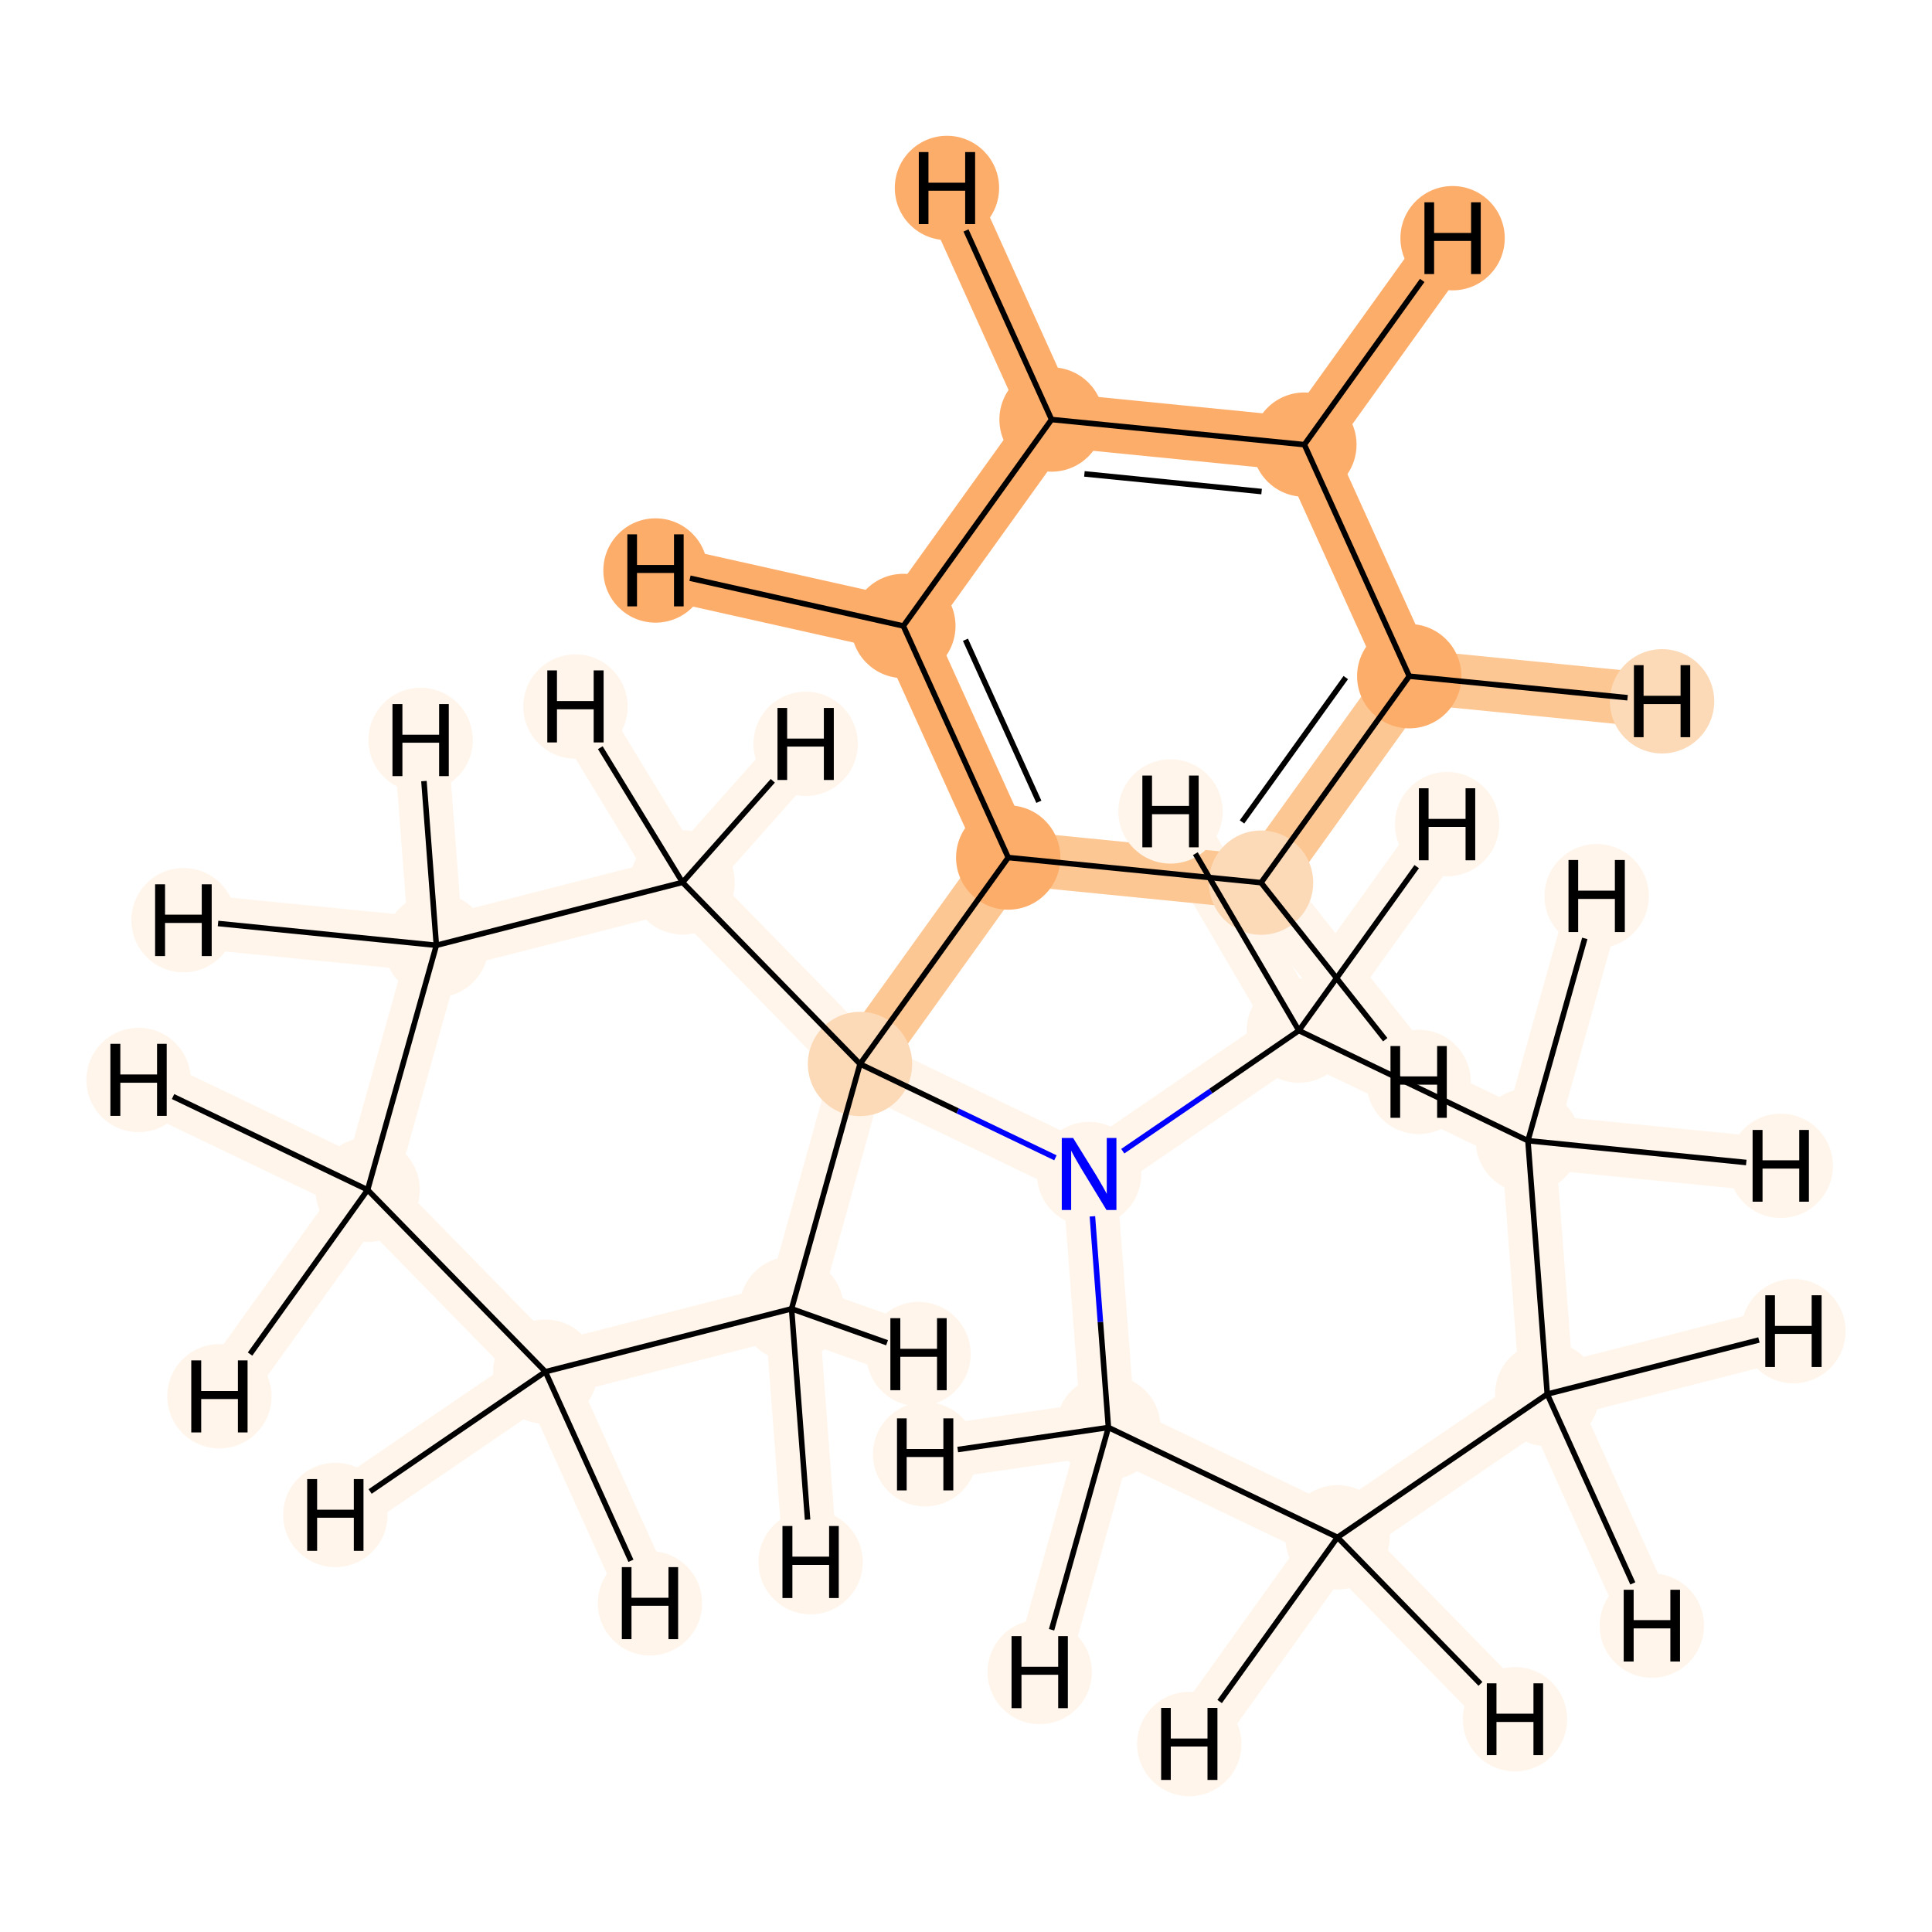 <?xml version='1.0' encoding='iso-8859-1'?>
<svg version='1.1' baseProfile='full'
              xmlns='http://www.w3.org/2000/svg'
                      xmlns:rdkit='http://www.rdkit.org/xml'
                      xmlns:xlink='http://www.w3.org/1999/xlink'
                  xml:space='preserve'
width='700px' height='700px' viewBox='0 0 700 700'>
<!-- END OF HEADER -->
<rect style='opacity:1.0;fill:#FFFFFF;stroke:none' width='700.0' height='700.0' x='0.0' y='0.0'> </rect>
<path d='M 133.2,431.1 L 158.1,342.5' style='fill:none;fill-rule:evenodd;stroke:#FFF5EB;stroke-width:19.6px;stroke-linecap:butt;stroke-linejoin:miter;stroke-opacity:1' />
<path d='M 133.2,431.1 L 197.6,497.0' style='fill:none;fill-rule:evenodd;stroke:#FFF5EB;stroke-width:19.6px;stroke-linecap:butt;stroke-linejoin:miter;stroke-opacity:1' />
<path d='M 133.2,431.1 L 79.5,505.9' style='fill:none;fill-rule:evenodd;stroke:#FFF5EB;stroke-width:19.6px;stroke-linecap:butt;stroke-linejoin:miter;stroke-opacity:1' />
<path d='M 133.2,431.1 L 50.2,391.3' style='fill:none;fill-rule:evenodd;stroke:#FFF5EB;stroke-width:19.6px;stroke-linecap:butt;stroke-linejoin:miter;stroke-opacity:1' />
<path d='M 158.1,342.5 L 247.3,319.7' style='fill:none;fill-rule:evenodd;stroke:#FFF5EB;stroke-width:19.6px;stroke-linecap:butt;stroke-linejoin:miter;stroke-opacity:1' />
<path d='M 158.1,342.5 L 66.5,333.4' style='fill:none;fill-rule:evenodd;stroke:#FFF5EB;stroke-width:19.6px;stroke-linecap:butt;stroke-linejoin:miter;stroke-opacity:1' />
<path d='M 158.1,342.5 L 152.4,268.1' style='fill:none;fill-rule:evenodd;stroke:#FFF5EB;stroke-width:19.6px;stroke-linecap:butt;stroke-linejoin:miter;stroke-opacity:1' />
<path d='M 247.3,319.7 L 311.6,385.5' style='fill:none;fill-rule:evenodd;stroke:#FFF5EB;stroke-width:19.6px;stroke-linecap:butt;stroke-linejoin:miter;stroke-opacity:1' />
<path d='M 247.3,319.7 L 208.5,256.0' style='fill:none;fill-rule:evenodd;stroke:#FFF5EB;stroke-width:19.6px;stroke-linecap:butt;stroke-linejoin:miter;stroke-opacity:1' />
<path d='M 247.3,319.7 L 291.9,269.5' style='fill:none;fill-rule:evenodd;stroke:#FFF5EB;stroke-width:19.6px;stroke-linecap:butt;stroke-linejoin:miter;stroke-opacity:1' />
<path d='M 311.6,385.5 L 286.8,474.2' style='fill:none;fill-rule:evenodd;stroke:#FFF5EB;stroke-width:19.6px;stroke-linecap:butt;stroke-linejoin:miter;stroke-opacity:1' />
<path d='M 311.6,385.5 L 394.6,425.4' style='fill:none;fill-rule:evenodd;stroke:#FFF5EB;stroke-width:19.6px;stroke-linecap:butt;stroke-linejoin:miter;stroke-opacity:1' />
<path d='M 311.6,385.5 L 365.3,310.7' style='fill:none;fill-rule:evenodd;stroke:#FDC793;stroke-width:19.6px;stroke-linecap:butt;stroke-linejoin:miter;stroke-opacity:1' />
<path d='M 286.8,474.2 L 197.6,497.0' style='fill:none;fill-rule:evenodd;stroke:#FFF5EB;stroke-width:19.6px;stroke-linecap:butt;stroke-linejoin:miter;stroke-opacity:1' />
<path d='M 286.8,474.2 L 332.8,490.6' style='fill:none;fill-rule:evenodd;stroke:#FFF5EB;stroke-width:19.6px;stroke-linecap:butt;stroke-linejoin:miter;stroke-opacity:1' />
<path d='M 286.8,474.2 L 293.7,566.0' style='fill:none;fill-rule:evenodd;stroke:#FFF5EB;stroke-width:19.6px;stroke-linecap:butt;stroke-linejoin:miter;stroke-opacity:1' />
<path d='M 197.6,497.0 L 235.5,580.9' style='fill:none;fill-rule:evenodd;stroke:#FFF5EB;stroke-width:19.6px;stroke-linecap:butt;stroke-linejoin:miter;stroke-opacity:1' />
<path d='M 197.6,497.0 L 121.5,548.9' style='fill:none;fill-rule:evenodd;stroke:#FFF5EB;stroke-width:19.6px;stroke-linecap:butt;stroke-linejoin:miter;stroke-opacity:1' />
<path d='M 394.6,425.4 L 401.6,517.2' style='fill:none;fill-rule:evenodd;stroke:#FFF5EB;stroke-width:19.6px;stroke-linecap:butt;stroke-linejoin:miter;stroke-opacity:1' />
<path d='M 394.6,425.4 L 470.6,373.4' style='fill:none;fill-rule:evenodd;stroke:#FFF5EB;stroke-width:19.6px;stroke-linecap:butt;stroke-linejoin:miter;stroke-opacity:1' />
<path d='M 401.6,517.2 L 484.6,557.0' style='fill:none;fill-rule:evenodd;stroke:#FFF5EB;stroke-width:19.6px;stroke-linecap:butt;stroke-linejoin:miter;stroke-opacity:1' />
<path d='M 401.6,517.2 L 376.7,605.8' style='fill:none;fill-rule:evenodd;stroke:#FFF5EB;stroke-width:19.6px;stroke-linecap:butt;stroke-linejoin:miter;stroke-opacity:1' />
<path d='M 401.6,517.2 L 335.2,526.9' style='fill:none;fill-rule:evenodd;stroke:#FFF5EB;stroke-width:19.6px;stroke-linecap:butt;stroke-linejoin:miter;stroke-opacity:1' />
<path d='M 484.6,557.0 L 560.6,505.1' style='fill:none;fill-rule:evenodd;stroke:#FFF5EB;stroke-width:19.6px;stroke-linecap:butt;stroke-linejoin:miter;stroke-opacity:1' />
<path d='M 484.6,557.0 L 548.9,622.9' style='fill:none;fill-rule:evenodd;stroke:#FFF5EB;stroke-width:19.6px;stroke-linecap:butt;stroke-linejoin:miter;stroke-opacity:1' />
<path d='M 484.6,557.0 L 430.9,631.9' style='fill:none;fill-rule:evenodd;stroke:#FFF5EB;stroke-width:19.6px;stroke-linecap:butt;stroke-linejoin:miter;stroke-opacity:1' />
<path d='M 560.6,505.1 L 553.6,413.3' style='fill:none;fill-rule:evenodd;stroke:#FFF5EB;stroke-width:19.6px;stroke-linecap:butt;stroke-linejoin:miter;stroke-opacity:1' />
<path d='M 560.6,505.1 L 649.8,482.3' style='fill:none;fill-rule:evenodd;stroke:#FFF5EB;stroke-width:19.6px;stroke-linecap:butt;stroke-linejoin:miter;stroke-opacity:1' />
<path d='M 560.6,505.1 L 598.5,589.0' style='fill:none;fill-rule:evenodd;stroke:#FFF5EB;stroke-width:19.6px;stroke-linecap:butt;stroke-linejoin:miter;stroke-opacity:1' />
<path d='M 553.6,413.3 L 470.6,373.4' style='fill:none;fill-rule:evenodd;stroke:#FFF5EB;stroke-width:19.6px;stroke-linecap:butt;stroke-linejoin:miter;stroke-opacity:1' />
<path d='M 553.6,413.3 L 578.5,324.7' style='fill:none;fill-rule:evenodd;stroke:#FFF5EB;stroke-width:19.6px;stroke-linecap:butt;stroke-linejoin:miter;stroke-opacity:1' />
<path d='M 553.6,413.3 L 645.2,422.4' style='fill:none;fill-rule:evenodd;stroke:#FFF5EB;stroke-width:19.6px;stroke-linecap:butt;stroke-linejoin:miter;stroke-opacity:1' />
<path d='M 470.6,373.4 L 424.1,294.0' style='fill:none;fill-rule:evenodd;stroke:#FFF5EB;stroke-width:19.6px;stroke-linecap:butt;stroke-linejoin:miter;stroke-opacity:1' />
<path d='M 470.6,373.4 L 524.3,298.6' style='fill:none;fill-rule:evenodd;stroke:#FFF5EB;stroke-width:19.6px;stroke-linecap:butt;stroke-linejoin:miter;stroke-opacity:1' />
<path d='M 365.3,310.7 L 327.3,226.8' style='fill:none;fill-rule:evenodd;stroke:#FDAD6A;stroke-width:19.6px;stroke-linecap:butt;stroke-linejoin:miter;stroke-opacity:1' />
<path d='M 365.3,310.7 L 456.9,319.8' style='fill:none;fill-rule:evenodd;stroke:#FDC793;stroke-width:19.6px;stroke-linecap:butt;stroke-linejoin:miter;stroke-opacity:1' />
<path d='M 327.3,226.8 L 381.0,152.0' style='fill:none;fill-rule:evenodd;stroke:#FDAD6A;stroke-width:19.6px;stroke-linecap:butt;stroke-linejoin:miter;stroke-opacity:1' />
<path d='M 327.3,226.8 L 237.5,206.7' style='fill:none;fill-rule:evenodd;stroke:#FDAD6A;stroke-width:19.6px;stroke-linecap:butt;stroke-linejoin:miter;stroke-opacity:1' />
<path d='M 381.0,152.0 L 472.6,161.1' style='fill:none;fill-rule:evenodd;stroke:#FDAD6A;stroke-width:19.6px;stroke-linecap:butt;stroke-linejoin:miter;stroke-opacity:1' />
<path d='M 381.0,152.0 L 343.1,68.1' style='fill:none;fill-rule:evenodd;stroke:#FDAD6A;stroke-width:19.6px;stroke-linecap:butt;stroke-linejoin:miter;stroke-opacity:1' />
<path d='M 472.6,161.1 L 510.6,245.0' style='fill:none;fill-rule:evenodd;stroke:#FDAD6A;stroke-width:19.6px;stroke-linecap:butt;stroke-linejoin:miter;stroke-opacity:1' />
<path d='M 472.6,161.1 L 526.3,86.3' style='fill:none;fill-rule:evenodd;stroke:#FDAD6A;stroke-width:19.6px;stroke-linecap:butt;stroke-linejoin:miter;stroke-opacity:1' />
<path d='M 510.6,245.0 L 456.9,319.8' style='fill:none;fill-rule:evenodd;stroke:#FDC793;stroke-width:19.6px;stroke-linecap:butt;stroke-linejoin:miter;stroke-opacity:1' />
<path d='M 510.6,245.0 L 602.2,254.1' style='fill:none;fill-rule:evenodd;stroke:#FDC793;stroke-width:19.6px;stroke-linecap:butt;stroke-linejoin:miter;stroke-opacity:1' />
<path d='M 456.9,319.8 L 514.0,392.0' style='fill:none;fill-rule:evenodd;stroke:#FFF5EB;stroke-width:19.6px;stroke-linecap:butt;stroke-linejoin:miter;stroke-opacity:1' />
<ellipse cx='133.2' cy='431.1' rx='18.4' ry='18.4'  style='fill:#FFF5EB;fill-rule:evenodd;stroke:#FFF5EB;stroke-width:1.0px;stroke-linecap:butt;stroke-linejoin:miter;stroke-opacity:1' />
<ellipse cx='158.1' cy='342.5' rx='18.4' ry='18.4'  style='fill:#FFF5EB;fill-rule:evenodd;stroke:#FFF5EB;stroke-width:1.0px;stroke-linecap:butt;stroke-linejoin:miter;stroke-opacity:1' />
<ellipse cx='247.3' cy='319.7' rx='18.4' ry='18.4'  style='fill:#FFF5EB;fill-rule:evenodd;stroke:#FFF5EB;stroke-width:1.0px;stroke-linecap:butt;stroke-linejoin:miter;stroke-opacity:1' />
<ellipse cx='311.6' cy='385.5' rx='18.4' ry='18.4'  style='fill:#FDDAB7;fill-rule:evenodd;stroke:#FDDAB7;stroke-width:1.0px;stroke-linecap:butt;stroke-linejoin:miter;stroke-opacity:1' />
<ellipse cx='286.8' cy='474.2' rx='18.4' ry='18.4'  style='fill:#FFF5EB;fill-rule:evenodd;stroke:#FFF5EB;stroke-width:1.0px;stroke-linecap:butt;stroke-linejoin:miter;stroke-opacity:1' />
<ellipse cx='197.6' cy='497.0' rx='18.4' ry='18.4'  style='fill:#FFF5EB;fill-rule:evenodd;stroke:#FFF5EB;stroke-width:1.0px;stroke-linecap:butt;stroke-linejoin:miter;stroke-opacity:1' />
<ellipse cx='394.6' cy='425.4' rx='18.4' ry='18.4'  style='fill:#FFF5EB;fill-rule:evenodd;stroke:#FFF5EB;stroke-width:1.0px;stroke-linecap:butt;stroke-linejoin:miter;stroke-opacity:1' />
<ellipse cx='401.6' cy='517.2' rx='18.4' ry='18.4'  style='fill:#FFF5EB;fill-rule:evenodd;stroke:#FFF5EB;stroke-width:1.0px;stroke-linecap:butt;stroke-linejoin:miter;stroke-opacity:1' />
<ellipse cx='484.6' cy='557.0' rx='18.4' ry='18.4'  style='fill:#FFF5EB;fill-rule:evenodd;stroke:#FFF5EB;stroke-width:1.0px;stroke-linecap:butt;stroke-linejoin:miter;stroke-opacity:1' />
<ellipse cx='560.6' cy='505.1' rx='18.4' ry='18.4'  style='fill:#FFF5EB;fill-rule:evenodd;stroke:#FFF5EB;stroke-width:1.0px;stroke-linecap:butt;stroke-linejoin:miter;stroke-opacity:1' />
<ellipse cx='553.6' cy='413.3' rx='18.4' ry='18.4'  style='fill:#FFF5EB;fill-rule:evenodd;stroke:#FFF5EB;stroke-width:1.0px;stroke-linecap:butt;stroke-linejoin:miter;stroke-opacity:1' />
<ellipse cx='470.6' cy='373.4' rx='18.4' ry='18.4'  style='fill:#FFF5EB;fill-rule:evenodd;stroke:#FFF5EB;stroke-width:1.0px;stroke-linecap:butt;stroke-linejoin:miter;stroke-opacity:1' />
<ellipse cx='365.3' cy='310.7' rx='18.4' ry='18.4'  style='fill:#FDAD6A;fill-rule:evenodd;stroke:#FDAD6A;stroke-width:1.0px;stroke-linecap:butt;stroke-linejoin:miter;stroke-opacity:1' />
<ellipse cx='327.3' cy='226.8' rx='18.4' ry='18.4'  style='fill:#FDAD6A;fill-rule:evenodd;stroke:#FDAD6A;stroke-width:1.0px;stroke-linecap:butt;stroke-linejoin:miter;stroke-opacity:1' />
<ellipse cx='381.0' cy='152.0' rx='18.4' ry='18.4'  style='fill:#FDAD6A;fill-rule:evenodd;stroke:#FDAD6A;stroke-width:1.0px;stroke-linecap:butt;stroke-linejoin:miter;stroke-opacity:1' />
<ellipse cx='472.6' cy='161.1' rx='18.4' ry='18.4'  style='fill:#FDAD6A;fill-rule:evenodd;stroke:#FDAD6A;stroke-width:1.0px;stroke-linecap:butt;stroke-linejoin:miter;stroke-opacity:1' />
<ellipse cx='510.6' cy='245.0' rx='18.4' ry='18.4'  style='fill:#FDAD6A;fill-rule:evenodd;stroke:#FDAD6A;stroke-width:1.0px;stroke-linecap:butt;stroke-linejoin:miter;stroke-opacity:1' />
<ellipse cx='456.9' cy='319.8' rx='18.4' ry='18.4'  style='fill:#FDDAB7;fill-rule:evenodd;stroke:#FDDAB7;stroke-width:1.0px;stroke-linecap:butt;stroke-linejoin:miter;stroke-opacity:1' />
<ellipse cx='79.5' cy='505.9' rx='18.4' ry='18.4'  style='fill:#FFF5EB;fill-rule:evenodd;stroke:#FFF5EB;stroke-width:1.0px;stroke-linecap:butt;stroke-linejoin:miter;stroke-opacity:1' />
<ellipse cx='50.2' cy='391.3' rx='18.4' ry='18.4'  style='fill:#FFF5EB;fill-rule:evenodd;stroke:#FFF5EB;stroke-width:1.0px;stroke-linecap:butt;stroke-linejoin:miter;stroke-opacity:1' />
<ellipse cx='66.5' cy='333.4' rx='18.4' ry='18.4'  style='fill:#FFF5EB;fill-rule:evenodd;stroke:#FFF5EB;stroke-width:1.0px;stroke-linecap:butt;stroke-linejoin:miter;stroke-opacity:1' />
<ellipse cx='152.4' cy='268.1' rx='18.4' ry='18.4'  style='fill:#FFF5EB;fill-rule:evenodd;stroke:#FFF5EB;stroke-width:1.0px;stroke-linecap:butt;stroke-linejoin:miter;stroke-opacity:1' />
<ellipse cx='208.5' cy='256.0' rx='18.4' ry='18.4'  style='fill:#FFF5EB;fill-rule:evenodd;stroke:#FFF5EB;stroke-width:1.0px;stroke-linecap:butt;stroke-linejoin:miter;stroke-opacity:1' />
<ellipse cx='291.9' cy='269.5' rx='18.4' ry='18.4'  style='fill:#FFF5EB;fill-rule:evenodd;stroke:#FFF5EB;stroke-width:1.0px;stroke-linecap:butt;stroke-linejoin:miter;stroke-opacity:1' />
<ellipse cx='332.8' cy='490.6' rx='18.4' ry='18.4'  style='fill:#FFF5EB;fill-rule:evenodd;stroke:#FFF5EB;stroke-width:1.0px;stroke-linecap:butt;stroke-linejoin:miter;stroke-opacity:1' />
<ellipse cx='293.7' cy='566.0' rx='18.4' ry='18.4'  style='fill:#FFF5EB;fill-rule:evenodd;stroke:#FFF5EB;stroke-width:1.0px;stroke-linecap:butt;stroke-linejoin:miter;stroke-opacity:1' />
<ellipse cx='235.5' cy='580.9' rx='18.4' ry='18.4'  style='fill:#FFF5EB;fill-rule:evenodd;stroke:#FFF5EB;stroke-width:1.0px;stroke-linecap:butt;stroke-linejoin:miter;stroke-opacity:1' />
<ellipse cx='121.5' cy='548.9' rx='18.4' ry='18.4'  style='fill:#FFF5EB;fill-rule:evenodd;stroke:#FFF5EB;stroke-width:1.0px;stroke-linecap:butt;stroke-linejoin:miter;stroke-opacity:1' />
<ellipse cx='376.7' cy='605.8' rx='18.4' ry='18.4'  style='fill:#FFF5EB;fill-rule:evenodd;stroke:#FFF5EB;stroke-width:1.0px;stroke-linecap:butt;stroke-linejoin:miter;stroke-opacity:1' />
<ellipse cx='335.2' cy='526.9' rx='18.4' ry='18.4'  style='fill:#FFF5EB;fill-rule:evenodd;stroke:#FFF5EB;stroke-width:1.0px;stroke-linecap:butt;stroke-linejoin:miter;stroke-opacity:1' />
<ellipse cx='548.9' cy='622.9' rx='18.4' ry='18.4'  style='fill:#FFF5EB;fill-rule:evenodd;stroke:#FFF5EB;stroke-width:1.0px;stroke-linecap:butt;stroke-linejoin:miter;stroke-opacity:1' />
<ellipse cx='430.9' cy='631.9' rx='18.4' ry='18.4'  style='fill:#FFF5EB;fill-rule:evenodd;stroke:#FFF5EB;stroke-width:1.0px;stroke-linecap:butt;stroke-linejoin:miter;stroke-opacity:1' />
<ellipse cx='649.8' cy='482.3' rx='18.4' ry='18.4'  style='fill:#FFF5EB;fill-rule:evenodd;stroke:#FFF5EB;stroke-width:1.0px;stroke-linecap:butt;stroke-linejoin:miter;stroke-opacity:1' />
<ellipse cx='598.5' cy='589.0' rx='18.4' ry='18.4'  style='fill:#FFF5EB;fill-rule:evenodd;stroke:#FFF5EB;stroke-width:1.0px;stroke-linecap:butt;stroke-linejoin:miter;stroke-opacity:1' />
<ellipse cx='578.5' cy='324.7' rx='18.4' ry='18.4'  style='fill:#FFF5EB;fill-rule:evenodd;stroke:#FFF5EB;stroke-width:1.0px;stroke-linecap:butt;stroke-linejoin:miter;stroke-opacity:1' />
<ellipse cx='645.2' cy='422.4' rx='18.4' ry='18.4'  style='fill:#FFF5EB;fill-rule:evenodd;stroke:#FFF5EB;stroke-width:1.0px;stroke-linecap:butt;stroke-linejoin:miter;stroke-opacity:1' />
<ellipse cx='424.1' cy='294.0' rx='18.4' ry='18.4'  style='fill:#FFF5EB;fill-rule:evenodd;stroke:#FFF5EB;stroke-width:1.0px;stroke-linecap:butt;stroke-linejoin:miter;stroke-opacity:1' />
<ellipse cx='524.3' cy='298.6' rx='18.4' ry='18.4'  style='fill:#FFF5EB;fill-rule:evenodd;stroke:#FFF5EB;stroke-width:1.0px;stroke-linecap:butt;stroke-linejoin:miter;stroke-opacity:1' />
<ellipse cx='237.5' cy='206.7' rx='18.4' ry='18.4'  style='fill:#FDAD6A;fill-rule:evenodd;stroke:#FDAD6A;stroke-width:1.0px;stroke-linecap:butt;stroke-linejoin:miter;stroke-opacity:1' />
<ellipse cx='343.1' cy='68.1' rx='18.4' ry='18.4'  style='fill:#FDAD6A;fill-rule:evenodd;stroke:#FDAD6A;stroke-width:1.0px;stroke-linecap:butt;stroke-linejoin:miter;stroke-opacity:1' />
<ellipse cx='526.3' cy='86.3' rx='18.4' ry='18.4'  style='fill:#FDAD6A;fill-rule:evenodd;stroke:#FDAD6A;stroke-width:1.0px;stroke-linecap:butt;stroke-linejoin:miter;stroke-opacity:1' />
<ellipse cx='602.2' cy='254.1' rx='18.4' ry='18.4'  style='fill:#FDDAB7;fill-rule:evenodd;stroke:#FDDAB7;stroke-width:1.0px;stroke-linecap:butt;stroke-linejoin:miter;stroke-opacity:1' />
<ellipse cx='514.0' cy='392.0' rx='18.4' ry='18.4'  style='fill:#FFF5EB;fill-rule:evenodd;stroke:#FFF5EB;stroke-width:1.0px;stroke-linecap:butt;stroke-linejoin:miter;stroke-opacity:1' />
<path class='bond-0 atom-0 atom-1' d='M 133.2,431.1 L 158.1,342.5' style='fill:none;fill-rule:evenodd;stroke:#000000;stroke-width:2.0px;stroke-linecap:butt;stroke-linejoin:miter;stroke-opacity:1' />
<path class='bond-17 atom-5 atom-0' d='M 197.6,497.0 L 133.2,431.1' style='fill:none;fill-rule:evenodd;stroke:#000000;stroke-width:2.0px;stroke-linecap:butt;stroke-linejoin:miter;stroke-opacity:1' />
<path class='bond-20 atom-0 atom-18' d='M 133.2,431.1 L 90.6,490.6' style='fill:none;fill-rule:evenodd;stroke:#000000;stroke-width:2.0px;stroke-linecap:butt;stroke-linejoin:miter;stroke-opacity:1' />
<path class='bond-21 atom-0 atom-19' d='M 133.2,431.1 L 62.7,397.3' style='fill:none;fill-rule:evenodd;stroke:#000000;stroke-width:2.0px;stroke-linecap:butt;stroke-linejoin:miter;stroke-opacity:1' />
<path class='bond-1 atom-1 atom-2' d='M 158.1,342.5 L 247.3,319.7' style='fill:none;fill-rule:evenodd;stroke:#000000;stroke-width:2.0px;stroke-linecap:butt;stroke-linejoin:miter;stroke-opacity:1' />
<path class='bond-22 atom-1 atom-20' d='M 158.1,342.5 L 79.0,334.6' style='fill:none;fill-rule:evenodd;stroke:#000000;stroke-width:2.0px;stroke-linecap:butt;stroke-linejoin:miter;stroke-opacity:1' />
<path class='bond-23 atom-1 atom-21' d='M 158.1,342.5 L 153.6,283.0' style='fill:none;fill-rule:evenodd;stroke:#000000;stroke-width:2.0px;stroke-linecap:butt;stroke-linejoin:miter;stroke-opacity:1' />
<path class='bond-2 atom-2 atom-3' d='M 247.3,319.7 L 311.6,385.5' style='fill:none;fill-rule:evenodd;stroke:#000000;stroke-width:2.0px;stroke-linecap:butt;stroke-linejoin:miter;stroke-opacity:1' />
<path class='bond-24 atom-2 atom-22' d='M 247.3,319.7 L 217.5,270.9' style='fill:none;fill-rule:evenodd;stroke:#000000;stroke-width:2.0px;stroke-linecap:butt;stroke-linejoin:miter;stroke-opacity:1' />
<path class='bond-25 atom-2 atom-23' d='M 247.3,319.7 L 280.0,282.9' style='fill:none;fill-rule:evenodd;stroke:#000000;stroke-width:2.0px;stroke-linecap:butt;stroke-linejoin:miter;stroke-opacity:1' />
<path class='bond-3 atom-3 atom-4' d='M 311.6,385.5 L 286.8,474.2' style='fill:none;fill-rule:evenodd;stroke:#000000;stroke-width:2.0px;stroke-linecap:butt;stroke-linejoin:miter;stroke-opacity:1' />
<path class='bond-5 atom-3 atom-6' d='M 311.6,385.5 L 347.0,402.5' style='fill:none;fill-rule:evenodd;stroke:#000000;stroke-width:2.0px;stroke-linecap:butt;stroke-linejoin:miter;stroke-opacity:1' />
<path class='bond-5 atom-3 atom-6' d='M 347.0,402.5 L 382.4,419.5' style='fill:none;fill-rule:evenodd;stroke:#0000FF;stroke-width:2.0px;stroke-linecap:butt;stroke-linejoin:miter;stroke-opacity:1' />
<path class='bond-11 atom-3 atom-12' d='M 311.6,385.5 L 365.3,310.7' style='fill:none;fill-rule:evenodd;stroke:#000000;stroke-width:2.0px;stroke-linecap:butt;stroke-linejoin:miter;stroke-opacity:1' />
<path class='bond-4 atom-4 atom-5' d='M 286.8,474.2 L 197.6,497.0' style='fill:none;fill-rule:evenodd;stroke:#000000;stroke-width:2.0px;stroke-linecap:butt;stroke-linejoin:miter;stroke-opacity:1' />
<path class='bond-26 atom-4 atom-24' d='M 286.8,474.2 L 321.4,486.5' style='fill:none;fill-rule:evenodd;stroke:#000000;stroke-width:2.0px;stroke-linecap:butt;stroke-linejoin:miter;stroke-opacity:1' />
<path class='bond-27 atom-4 atom-25' d='M 286.8,474.2 L 292.6,550.6' style='fill:none;fill-rule:evenodd;stroke:#000000;stroke-width:2.0px;stroke-linecap:butt;stroke-linejoin:miter;stroke-opacity:1' />
<path class='bond-28 atom-5 atom-26' d='M 197.6,497.0 L 228.6,565.5' style='fill:none;fill-rule:evenodd;stroke:#000000;stroke-width:2.0px;stroke-linecap:butt;stroke-linejoin:miter;stroke-opacity:1' />
<path class='bond-29 atom-5 atom-27' d='M 197.6,497.0 L 134.1,540.4' style='fill:none;fill-rule:evenodd;stroke:#000000;stroke-width:2.0px;stroke-linecap:butt;stroke-linejoin:miter;stroke-opacity:1' />
<path class='bond-6 atom-6 atom-7' d='M 395.8,440.7 L 398.7,479.0' style='fill:none;fill-rule:evenodd;stroke:#0000FF;stroke-width:2.0px;stroke-linecap:butt;stroke-linejoin:miter;stroke-opacity:1' />
<path class='bond-6 atom-6 atom-7' d='M 398.7,479.0 L 401.6,517.2' style='fill:none;fill-rule:evenodd;stroke:#000000;stroke-width:2.0px;stroke-linecap:butt;stroke-linejoin:miter;stroke-opacity:1' />
<path class='bond-18 atom-11 atom-6' d='M 470.6,373.4 L 438.7,395.3' style='fill:none;fill-rule:evenodd;stroke:#000000;stroke-width:2.0px;stroke-linecap:butt;stroke-linejoin:miter;stroke-opacity:1' />
<path class='bond-18 atom-11 atom-6' d='M 438.7,395.3 L 406.8,417.1' style='fill:none;fill-rule:evenodd;stroke:#0000FF;stroke-width:2.0px;stroke-linecap:butt;stroke-linejoin:miter;stroke-opacity:1' />
<path class='bond-7 atom-7 atom-8' d='M 401.6,517.2 L 484.6,557.0' style='fill:none;fill-rule:evenodd;stroke:#000000;stroke-width:2.0px;stroke-linecap:butt;stroke-linejoin:miter;stroke-opacity:1' />
<path class='bond-30 atom-7 atom-28' d='M 401.6,517.2 L 381.0,590.5' style='fill:none;fill-rule:evenodd;stroke:#000000;stroke-width:2.0px;stroke-linecap:butt;stroke-linejoin:miter;stroke-opacity:1' />
<path class='bond-31 atom-7 atom-29' d='M 401.6,517.2 L 347.0,525.2' style='fill:none;fill-rule:evenodd;stroke:#000000;stroke-width:2.0px;stroke-linecap:butt;stroke-linejoin:miter;stroke-opacity:1' />
<path class='bond-8 atom-8 atom-9' d='M 484.6,557.0 L 560.6,505.1' style='fill:none;fill-rule:evenodd;stroke:#000000;stroke-width:2.0px;stroke-linecap:butt;stroke-linejoin:miter;stroke-opacity:1' />
<path class='bond-32 atom-8 atom-30' d='M 484.6,557.0 L 536.4,610.1' style='fill:none;fill-rule:evenodd;stroke:#000000;stroke-width:2.0px;stroke-linecap:butt;stroke-linejoin:miter;stroke-opacity:1' />
<path class='bond-33 atom-8 atom-31' d='M 484.6,557.0 L 441.9,616.5' style='fill:none;fill-rule:evenodd;stroke:#000000;stroke-width:2.0px;stroke-linecap:butt;stroke-linejoin:miter;stroke-opacity:1' />
<path class='bond-9 atom-9 atom-10' d='M 560.6,505.1 L 553.6,413.3' style='fill:none;fill-rule:evenodd;stroke:#000000;stroke-width:2.0px;stroke-linecap:butt;stroke-linejoin:miter;stroke-opacity:1' />
<path class='bond-34 atom-9 atom-32' d='M 560.6,505.1 L 637.3,485.5' style='fill:none;fill-rule:evenodd;stroke:#000000;stroke-width:2.0px;stroke-linecap:butt;stroke-linejoin:miter;stroke-opacity:1' />
<path class='bond-35 atom-9 atom-33' d='M 560.6,505.1 L 591.6,573.7' style='fill:none;fill-rule:evenodd;stroke:#000000;stroke-width:2.0px;stroke-linecap:butt;stroke-linejoin:miter;stroke-opacity:1' />
<path class='bond-10 atom-10 atom-11' d='M 553.6,413.3 L 470.6,373.4' style='fill:none;fill-rule:evenodd;stroke:#000000;stroke-width:2.0px;stroke-linecap:butt;stroke-linejoin:miter;stroke-opacity:1' />
<path class='bond-36 atom-10 atom-34' d='M 553.6,413.3 L 574.2,340.0' style='fill:none;fill-rule:evenodd;stroke:#000000;stroke-width:2.0px;stroke-linecap:butt;stroke-linejoin:miter;stroke-opacity:1' />
<path class='bond-37 atom-10 atom-35' d='M 553.6,413.3 L 632.7,421.2' style='fill:none;fill-rule:evenodd;stroke:#000000;stroke-width:2.0px;stroke-linecap:butt;stroke-linejoin:miter;stroke-opacity:1' />
<path class='bond-38 atom-11 atom-36' d='M 470.6,373.4 L 433.1,309.3' style='fill:none;fill-rule:evenodd;stroke:#000000;stroke-width:2.0px;stroke-linecap:butt;stroke-linejoin:miter;stroke-opacity:1' />
<path class='bond-39 atom-11 atom-37' d='M 470.6,373.4 L 513.3,314.0' style='fill:none;fill-rule:evenodd;stroke:#000000;stroke-width:2.0px;stroke-linecap:butt;stroke-linejoin:miter;stroke-opacity:1' />
<path class='bond-12 atom-12 atom-13' d='M 365.3,310.7 L 327.3,226.8' style='fill:none;fill-rule:evenodd;stroke:#000000;stroke-width:2.0px;stroke-linecap:butt;stroke-linejoin:miter;stroke-opacity:1' />
<path class='bond-12 atom-12 atom-13' d='M 376.4,290.5 L 349.8,231.8' style='fill:none;fill-rule:evenodd;stroke:#000000;stroke-width:2.0px;stroke-linecap:butt;stroke-linejoin:miter;stroke-opacity:1' />
<path class='bond-19 atom-17 atom-12' d='M 456.9,319.8 L 365.3,310.7' style='fill:none;fill-rule:evenodd;stroke:#000000;stroke-width:2.0px;stroke-linecap:butt;stroke-linejoin:miter;stroke-opacity:1' />
<path class='bond-13 atom-13 atom-14' d='M 327.3,226.8 L 381.0,152.0' style='fill:none;fill-rule:evenodd;stroke:#000000;stroke-width:2.0px;stroke-linecap:butt;stroke-linejoin:miter;stroke-opacity:1' />
<path class='bond-40 atom-13 atom-38' d='M 327.3,226.8 L 250.0,209.5' style='fill:none;fill-rule:evenodd;stroke:#000000;stroke-width:2.0px;stroke-linecap:butt;stroke-linejoin:miter;stroke-opacity:1' />
<path class='bond-14 atom-14 atom-15' d='M 381.0,152.0 L 472.6,161.1' style='fill:none;fill-rule:evenodd;stroke:#000000;stroke-width:2.0px;stroke-linecap:butt;stroke-linejoin:miter;stroke-opacity:1' />
<path class='bond-14 atom-14 atom-15' d='M 392.9,171.7 L 457.1,178.1' style='fill:none;fill-rule:evenodd;stroke:#000000;stroke-width:2.0px;stroke-linecap:butt;stroke-linejoin:miter;stroke-opacity:1' />
<path class='bond-41 atom-14 atom-39' d='M 381.0,152.0 L 350.0,83.5' style='fill:none;fill-rule:evenodd;stroke:#000000;stroke-width:2.0px;stroke-linecap:butt;stroke-linejoin:miter;stroke-opacity:1' />
<path class='bond-15 atom-15 atom-16' d='M 472.6,161.1 L 510.6,245.0' style='fill:none;fill-rule:evenodd;stroke:#000000;stroke-width:2.0px;stroke-linecap:butt;stroke-linejoin:miter;stroke-opacity:1' />
<path class='bond-42 atom-15 atom-40' d='M 472.6,161.1 L 515.3,101.6' style='fill:none;fill-rule:evenodd;stroke:#000000;stroke-width:2.0px;stroke-linecap:butt;stroke-linejoin:miter;stroke-opacity:1' />
<path class='bond-16 atom-16 atom-17' d='M 510.6,245.0 L 456.9,319.8' style='fill:none;fill-rule:evenodd;stroke:#000000;stroke-width:2.0px;stroke-linecap:butt;stroke-linejoin:miter;stroke-opacity:1' />
<path class='bond-16 atom-16 atom-17' d='M 487.6,245.5 L 450.0,297.8' style='fill:none;fill-rule:evenodd;stroke:#000000;stroke-width:2.0px;stroke-linecap:butt;stroke-linejoin:miter;stroke-opacity:1' />
<path class='bond-43 atom-16 atom-41' d='M 510.6,245.0 L 589.7,252.8' style='fill:none;fill-rule:evenodd;stroke:#000000;stroke-width:2.0px;stroke-linecap:butt;stroke-linejoin:miter;stroke-opacity:1' />
<path class='bond-44 atom-17 atom-42' d='M 456.9,319.8 L 501.9,376.7' style='fill:none;fill-rule:evenodd;stroke:#000000;stroke-width:2.0px;stroke-linecap:butt;stroke-linejoin:miter;stroke-opacity:1' />
<path  class='atom-6' d='M 388.8 412.3
L 397.4 426.2
Q 398.2 427.5, 399.6 430.0
Q 401.0 432.5, 401.0 432.6
L 401.0 412.3
L 404.5 412.3
L 404.5 438.4
L 400.9 438.4
L 391.7 423.3
Q 390.7 421.6, 389.5 419.5
Q 388.4 417.5, 388.1 416.9
L 388.1 438.4
L 384.7 438.4
L 384.7 412.3
L 388.8 412.3
' fill='#0000FF'/>
<path  class='atom-18' d='M 69.3 492.9
L 72.9 492.9
L 72.9 504.0
L 86.2 504.0
L 86.2 492.9
L 89.7 492.9
L 89.7 519.0
L 86.2 519.0
L 86.2 506.9
L 72.9 506.9
L 72.9 519.0
L 69.3 519.0
L 69.3 492.9
' fill='#000000'/>
<path  class='atom-19' d='M 40.0 378.2
L 43.6 378.2
L 43.6 389.3
L 56.9 389.3
L 56.9 378.2
L 60.4 378.2
L 60.4 404.3
L 56.9 404.3
L 56.9 392.3
L 43.6 392.3
L 43.6 404.3
L 40.0 404.3
L 40.0 378.2
' fill='#000000'/>
<path  class='atom-20' d='M 56.2 320.4
L 59.8 320.4
L 59.8 331.4
L 73.1 331.4
L 73.1 320.4
L 76.7 320.4
L 76.7 346.4
L 73.1 346.4
L 73.1 334.4
L 59.8 334.4
L 59.8 346.4
L 56.2 346.4
L 56.2 320.4
' fill='#000000'/>
<path  class='atom-21' d='M 142.2 255.1
L 145.8 255.1
L 145.8 266.2
L 159.1 266.2
L 159.1 255.1
L 162.6 255.1
L 162.6 281.2
L 159.1 281.2
L 159.1 269.1
L 145.8 269.1
L 145.8 281.2
L 142.2 281.2
L 142.2 255.1
' fill='#000000'/>
<path  class='atom-22' d='M 198.3 242.9
L 201.8 242.9
L 201.8 254.0
L 215.1 254.0
L 215.1 242.9
L 218.7 242.9
L 218.7 269.0
L 215.1 269.0
L 215.1 257.0
L 201.8 257.0
L 201.8 269.0
L 198.3 269.0
L 198.3 242.9
' fill='#000000'/>
<path  class='atom-23' d='M 281.7 256.5
L 285.2 256.5
L 285.2 267.6
L 298.5 267.6
L 298.5 256.5
L 302.1 256.5
L 302.1 282.6
L 298.5 282.6
L 298.5 270.5
L 285.2 270.5
L 285.2 282.6
L 281.7 282.6
L 281.7 256.5
' fill='#000000'/>
<path  class='atom-24' d='M 322.6 477.6
L 326.2 477.6
L 326.2 488.7
L 339.5 488.7
L 339.5 477.6
L 343.0 477.6
L 343.0 503.7
L 339.5 503.7
L 339.5 491.6
L 326.2 491.6
L 326.2 503.7
L 322.6 503.7
L 322.6 477.6
' fill='#000000'/>
<path  class='atom-25' d='M 283.5 552.9
L 287.1 552.9
L 287.1 564.0
L 300.4 564.0
L 300.4 552.9
L 303.9 552.9
L 303.9 579.0
L 300.4 579.0
L 300.4 567.0
L 287.1 567.0
L 287.1 579.0
L 283.5 579.0
L 283.5 552.9
' fill='#000000'/>
<path  class='atom-26' d='M 225.3 567.8
L 228.8 567.8
L 228.8 578.9
L 242.2 578.9
L 242.2 567.8
L 245.7 567.8
L 245.7 593.9
L 242.2 593.9
L 242.2 581.8
L 228.8 581.8
L 228.8 593.9
L 225.3 593.9
L 225.3 567.8
' fill='#000000'/>
<path  class='atom-27' d='M 111.3 535.9
L 114.9 535.9
L 114.9 547.0
L 128.2 547.0
L 128.2 535.9
L 131.7 535.9
L 131.7 561.9
L 128.2 561.9
L 128.2 549.9
L 114.9 549.9
L 114.9 561.9
L 111.3 561.9
L 111.3 535.9
' fill='#000000'/>
<path  class='atom-28' d='M 366.5 592.8
L 370.1 592.8
L 370.1 603.9
L 383.4 603.9
L 383.4 592.8
L 386.9 592.8
L 386.9 618.9
L 383.4 618.9
L 383.4 606.8
L 370.1 606.8
L 370.1 618.9
L 366.5 618.9
L 366.5 592.8
' fill='#000000'/>
<path  class='atom-29' d='M 325.0 513.9
L 328.5 513.9
L 328.5 525.0
L 341.8 525.0
L 341.8 513.9
L 345.4 513.9
L 345.4 540.0
L 341.8 540.0
L 341.8 527.9
L 328.5 527.9
L 328.5 540.0
L 325.0 540.0
L 325.0 513.9
' fill='#000000'/>
<path  class='atom-30' d='M 538.7 609.9
L 542.2 609.9
L 542.2 620.9
L 555.6 620.9
L 555.6 609.9
L 559.1 609.9
L 559.1 635.9
L 555.6 635.9
L 555.6 623.9
L 542.2 623.9
L 542.2 635.9
L 538.7 635.9
L 538.7 609.9
' fill='#000000'/>
<path  class='atom-31' d='M 420.7 618.8
L 424.2 618.8
L 424.2 629.9
L 437.5 629.9
L 437.5 618.8
L 441.1 618.8
L 441.1 644.9
L 437.5 644.9
L 437.5 632.8
L 424.2 632.8
L 424.2 644.9
L 420.7 644.9
L 420.7 618.8
' fill='#000000'/>
<path  class='atom-32' d='M 639.6 469.3
L 643.1 469.3
L 643.1 480.4
L 656.4 480.4
L 656.4 469.3
L 660.0 469.3
L 660.0 495.3
L 656.4 495.3
L 656.4 483.3
L 643.1 483.3
L 643.1 495.3
L 639.6 495.3
L 639.6 469.3
' fill='#000000'/>
<path  class='atom-33' d='M 588.3 576.0
L 591.9 576.0
L 591.9 587.0
L 605.2 587.0
L 605.2 576.0
L 608.7 576.0
L 608.7 602.0
L 605.2 602.0
L 605.2 590.0
L 591.9 590.0
L 591.9 602.0
L 588.3 602.0
L 588.3 576.0
' fill='#000000'/>
<path  class='atom-34' d='M 568.3 311.6
L 571.8 311.6
L 571.8 322.7
L 585.1 322.7
L 585.1 311.6
L 588.7 311.6
L 588.7 337.7
L 585.1 337.7
L 585.1 325.7
L 571.8 325.7
L 571.8 337.7
L 568.3 337.7
L 568.3 311.6
' fill='#000000'/>
<path  class='atom-35' d='M 635.0 409.4
L 638.6 409.4
L 638.6 420.4
L 651.9 420.4
L 651.9 409.4
L 655.4 409.4
L 655.4 435.4
L 651.9 435.4
L 651.9 423.4
L 638.6 423.4
L 638.6 435.4
L 635.0 435.4
L 635.0 409.4
' fill='#000000'/>
<path  class='atom-36' d='M 413.9 281.0
L 417.4 281.0
L 417.4 292.0
L 430.8 292.0
L 430.8 281.0
L 434.3 281.0
L 434.3 307.0
L 430.8 307.0
L 430.8 295.0
L 417.4 295.0
L 417.4 307.0
L 413.9 307.0
L 413.9 281.0
' fill='#000000'/>
<path  class='atom-37' d='M 514.1 285.6
L 517.6 285.6
L 517.6 296.7
L 531.0 296.7
L 531.0 285.6
L 534.5 285.6
L 534.5 311.7
L 531.0 311.7
L 531.0 299.6
L 517.6 299.6
L 517.6 311.7
L 514.1 311.7
L 514.1 285.6
' fill='#000000'/>
<path  class='atom-38' d='M 227.3 193.6
L 230.8 193.6
L 230.8 204.7
L 244.2 204.7
L 244.2 193.6
L 247.7 193.6
L 247.7 219.7
L 244.2 219.7
L 244.2 207.6
L 230.8 207.6
L 230.8 219.7
L 227.3 219.7
L 227.3 193.6
' fill='#000000'/>
<path  class='atom-39' d='M 332.9 55.1
L 336.4 55.1
L 336.4 66.2
L 349.7 66.2
L 349.7 55.1
L 353.3 55.1
L 353.3 81.2
L 349.7 81.2
L 349.7 69.1
L 336.4 69.1
L 336.4 81.2
L 332.9 81.2
L 332.9 55.1
' fill='#000000'/>
<path  class='atom-40' d='M 516.1 73.3
L 519.6 73.3
L 519.6 84.4
L 533.0 84.4
L 533.0 73.3
L 536.5 73.3
L 536.5 99.3
L 533.0 99.3
L 533.0 87.3
L 519.6 87.3
L 519.6 99.3
L 516.1 99.3
L 516.1 73.3
' fill='#000000'/>
<path  class='atom-41' d='M 592.0 241.0
L 595.5 241.0
L 595.5 252.1
L 608.9 252.1
L 608.9 241.0
L 612.4 241.0
L 612.4 267.1
L 608.9 267.1
L 608.9 255.1
L 595.5 255.1
L 595.5 267.1
L 592.0 267.1
L 592.0 241.0
' fill='#000000'/>
<path  class='atom-42' d='M 503.8 379.0
L 507.3 379.0
L 507.3 390.0
L 520.7 390.0
L 520.7 379.0
L 524.2 379.0
L 524.2 405.0
L 520.7 405.0
L 520.7 393.0
L 507.3 393.0
L 507.3 405.0
L 503.8 405.0
L 503.8 379.0
' fill='#000000'/>
</svg>
